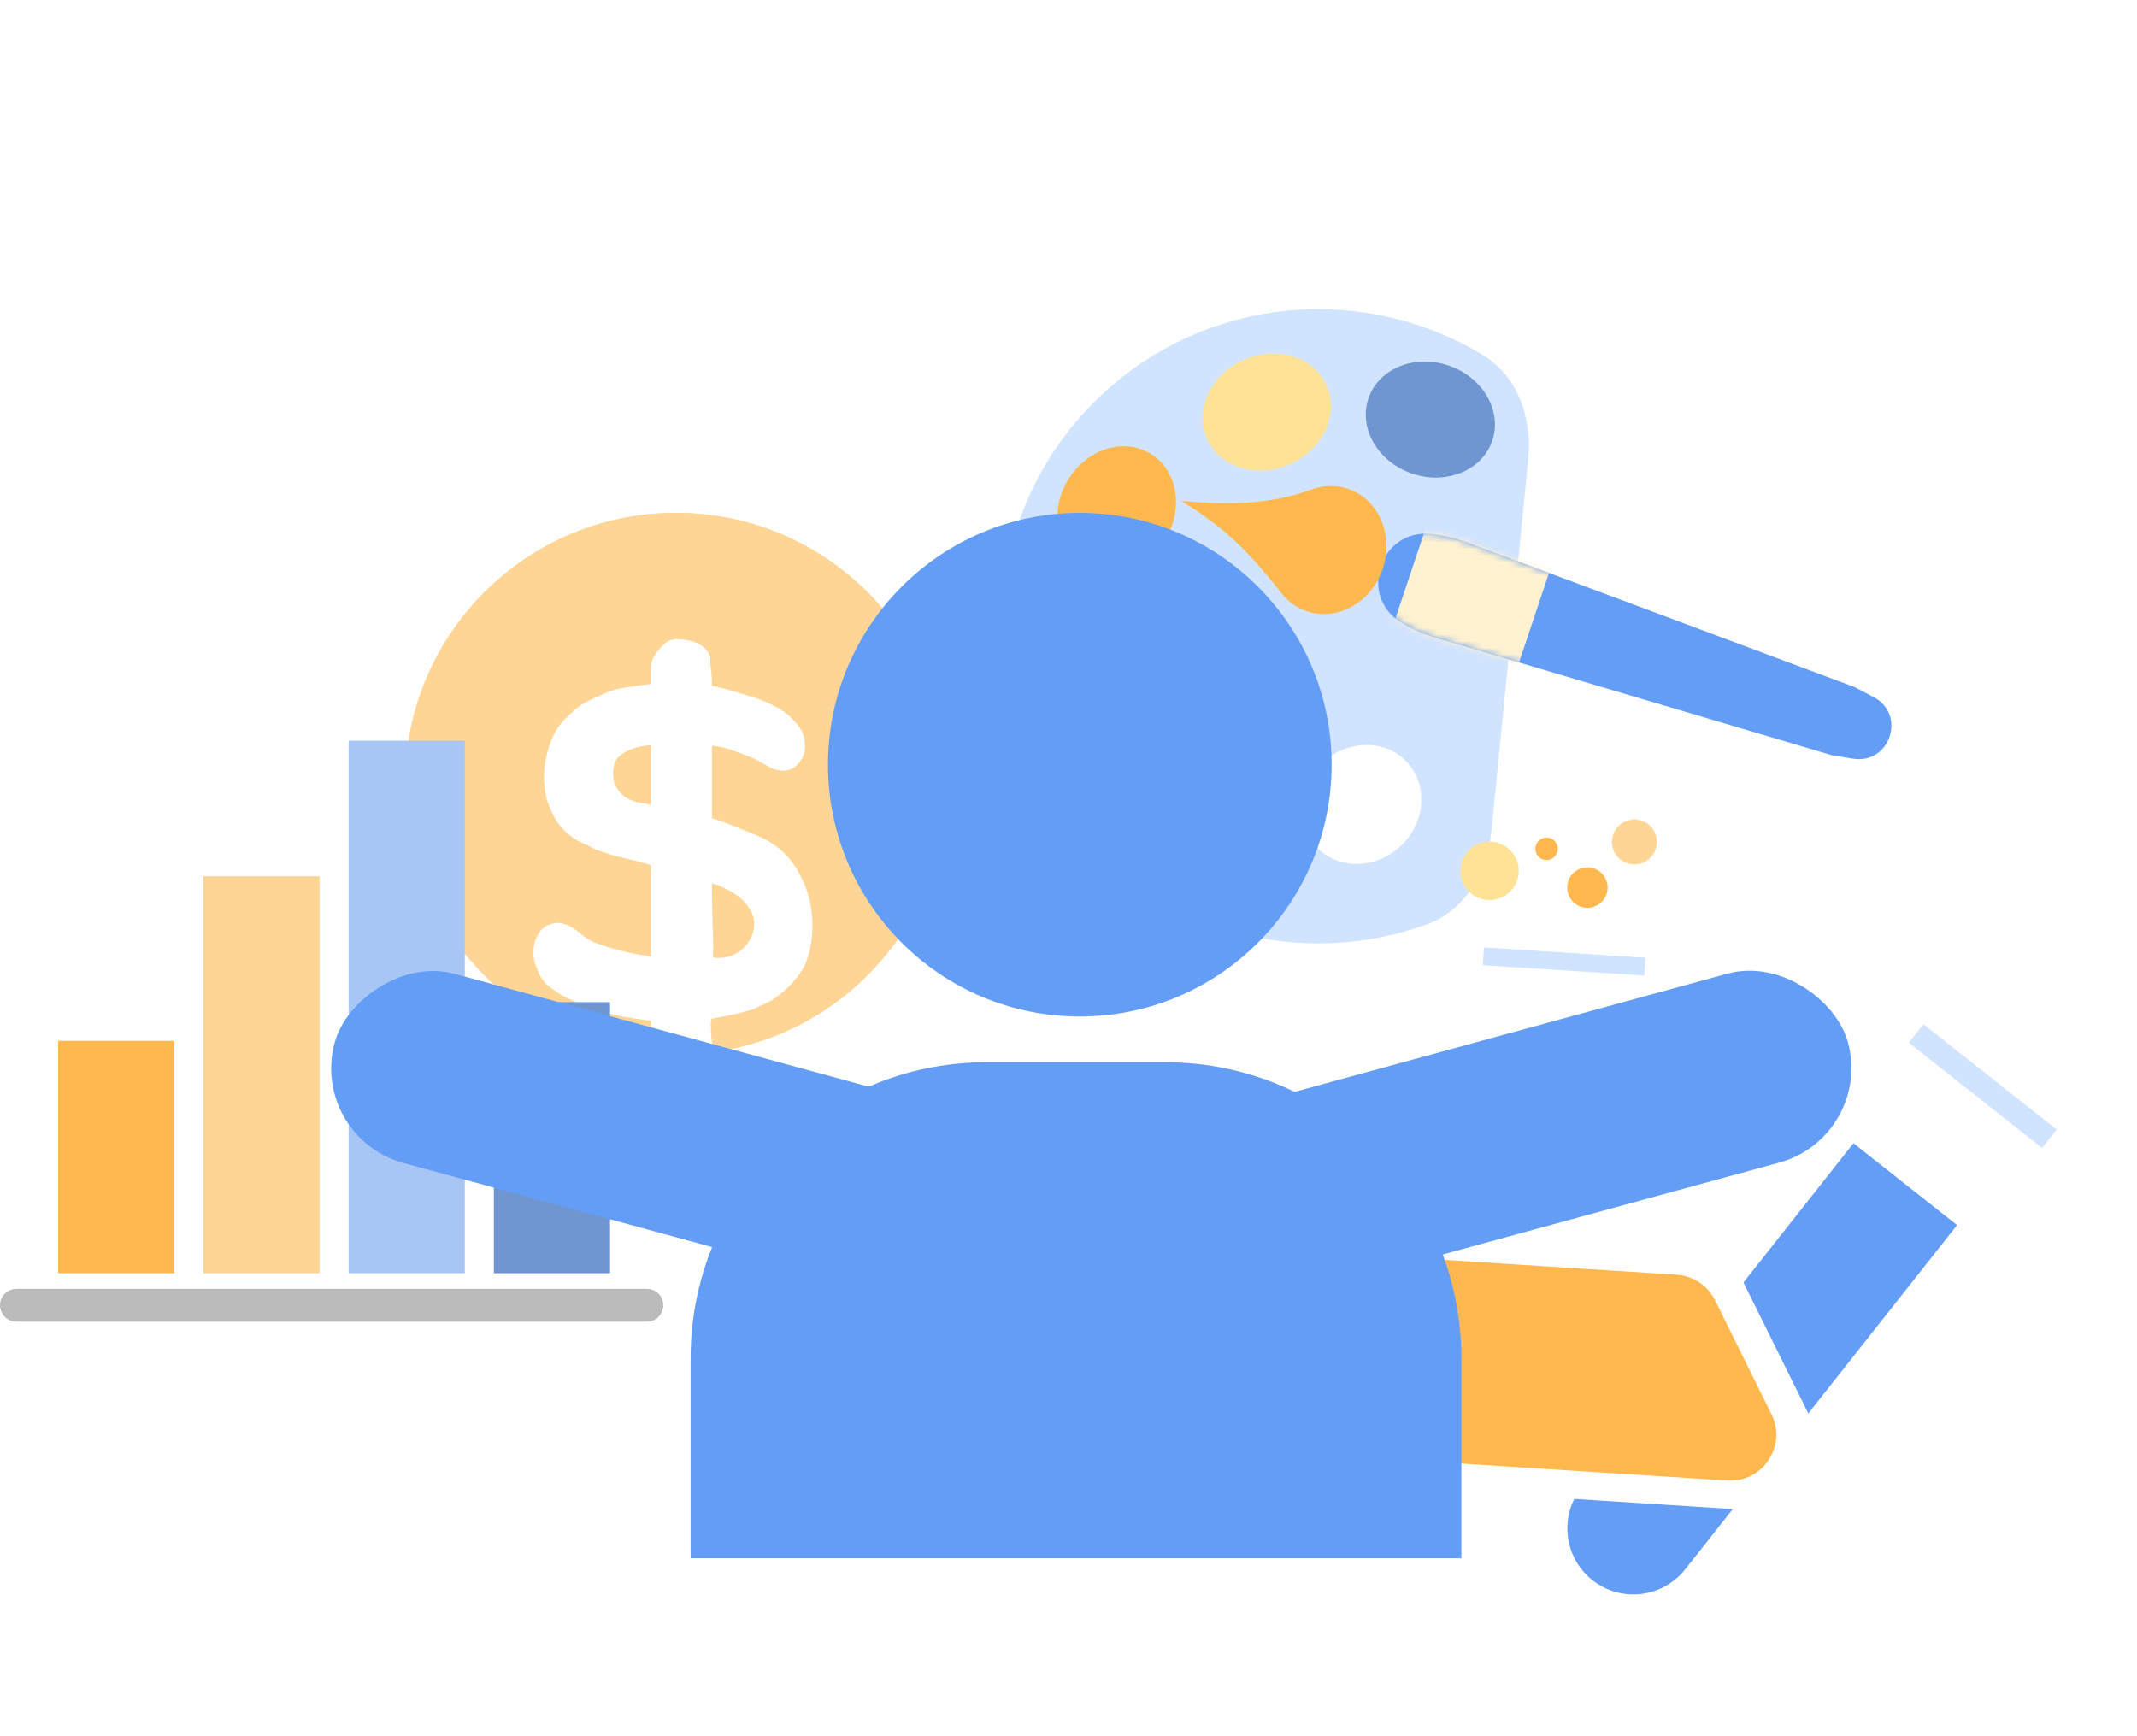 <svg width="325" height="264" viewBox="0 0 325 264" fill="none" xmlns="http://www.w3.org/2000/svg">
<path fill-rule="evenodd" clip-rule="evenodd" d="M232.419 69.81C233.033 63.609 230.853 57.241 225.528 54.006C207.465 43.036 183.622 44.933 167.474 60.113C148.067 78.357 147.125 108.879 165.369 128.286C178.97 142.754 199.395 146.96 216.951 140.604C222.811 138.483 226.197 132.667 226.811 126.466L232.419 69.81ZM213.015 128.674C216.815 125.102 217.234 119.377 213.952 115.886C210.67 112.394 204.929 112.46 201.13 116.031C197.331 119.603 196.912 125.328 200.194 128.82C203.476 132.311 209.216 132.245 213.015 128.674Z" fill="#D0E3FF"/>
<ellipse cx="169.825" cy="77.516" rx="9.952" ry="8.676" transform="rotate(-59.651 169.825 77.516)" fill="#FFB84E"/>
<ellipse cx="192.656" cy="62.681" rx="9.952" ry="8.676" transform="rotate(-24.051 192.656 62.681)" fill="#FFE296"/>
<ellipse cx="217.533" cy="63.81" rx="9.952" ry="8.676" transform="rotate(19.288 217.533 63.81)" fill="#7096D1"/>
<ellipse cx="167.767" cy="104.025" rx="9.952" ry="8.676" transform="rotate(-106.322 167.767 104.025)" fill="#649DF6"/>
<ellipse cx="167.767" cy="104.025" rx="9.952" ry="8.676" transform="rotate(-106.322 167.767 104.025)" fill="#649DF6"/>
<path d="M213.111 94.689C206.484 90.655 209.903 80.436 217.623 81.204V81.204C219.501 81.39 221.347 81.819 223.115 82.48L282.057 104.5L284.959 106.028C289.972 108.669 287.42 116.295 281.828 115.388L278.59 114.862L218.265 96.975C216.456 96.438 214.723 95.67 213.111 94.689V94.689Z" fill="#649DF6"/>
<path fill-rule="evenodd" clip-rule="evenodd" d="M199.565 74.408C193.735 76.539 187.9 76.944 179.645 76.171C186.61 80.518 189.609 83.662 194.463 89.655L194.464 89.651C195.48 91.18 196.945 92.369 198.753 92.974C203.412 94.533 208.585 91.625 210.306 86.479C212.028 81.334 209.647 75.898 204.988 74.339C203.18 73.734 201.294 73.802 199.563 74.412L199.565 74.408Z" fill="#FFB84E"/>
<mask id="mask0_67_375" style="mask-type:alpha" maskUnits="userSpaceOnUse" x="209" y="81" width="79" height="35">
<path d="M213.111 94.689C206.484 90.655 209.903 80.436 217.623 81.204V81.204C219.501 81.39 221.347 81.819 223.115 82.48L282.057 104.5L284.959 106.028C289.972 108.669 287.42 116.295 281.828 115.388L278.59 114.862L218.265 96.975C216.456 96.438 214.723 95.67 213.111 94.689V94.689Z" fill="#649DF6"/>
</mask>
<g mask="url(#mask0_67_375)">
<rect x="211.167" y="97.215" width="21.437" height="19.948" transform="rotate(-71.5 211.167 97.215)" fill="#FFF2D0"/>
</g>
<circle cx="102.802" cy="119.198" r="41.198" fill="#FFD596"/>
<circle cx="102.802" cy="119.198" r="41.198" fill="#FFD596"/>
<path d="M107.709 160.85C107.229 161.544 106.563 162.05 105.709 162.37C104.856 162.69 103.976 162.797 103.069 162.69C102.216 162.584 101.416 162.264 100.669 161.73C99.976 161.25 99.523 160.557 99.309 159.65C99.256 159.544 99.203 159.25 99.149 158.77C99.149 158.29 99.123 157.81 99.069 157.33C99.069 156.797 99.043 156.317 98.989 155.89C98.989 155.464 98.989 155.25 98.989 155.25C97.763 155.09 96.323 154.877 94.669 154.61C93.069 154.29 91.656 153.917 90.429 153.49C89.629 153.17 88.776 152.85 87.869 152.53C87.016 152.157 86.189 151.757 85.389 151.33C84.589 150.85 83.843 150.317 83.149 149.73C82.509 149.09 82.029 148.344 81.709 147.49C81.443 146.85 81.256 146.184 81.149 145.49C81.096 144.744 81.149 144.024 81.309 143.33C81.523 142.637 81.843 142.024 82.269 141.49C82.749 140.957 83.389 140.61 84.189 140.45C84.723 140.29 85.256 140.317 85.789 140.53C86.323 140.69 86.829 140.93 87.309 141.25C87.789 141.57 88.269 141.944 88.749 142.37C89.229 142.744 89.709 143.037 90.189 143.25C91.416 143.73 92.829 144.184 94.429 144.61C96.083 144.984 97.603 145.277 98.989 145.49V131.57C98.029 131.25 96.936 130.957 95.709 130.69C94.536 130.424 93.576 130.184 92.829 129.97C92.136 129.704 91.496 129.49 90.909 129.33C90.376 129.117 89.896 128.877 89.469 128.61C87.123 127.704 85.416 126.29 84.349 124.37C83.816 123.41 83.416 122.45 83.149 121.49C82.883 120.477 82.749 119.357 82.749 118.13C82.749 117.064 82.856 116.077 83.069 115.17C83.283 114.21 83.549 113.33 83.869 112.53C84.509 110.93 85.549 109.544 86.989 108.37C87.629 107.73 88.349 107.197 89.149 106.77C90.003 106.344 90.909 105.917 91.869 105.49C92.776 105.064 93.923 104.744 95.309 104.53C96.696 104.317 97.923 104.157 98.989 104.05C98.989 103.304 98.989 102.53 98.989 101.73C98.989 100.877 99.203 100.157 99.629 99.57C100.269 98.663 100.856 98.023 101.389 97.65C101.923 97.277 102.723 97.144 103.789 97.25C104.749 97.357 105.603 97.597 106.349 97.97C107.096 98.344 107.656 99.01 108.029 99.97C108.029 100.077 108.029 100.37 108.029 100.85C108.083 101.277 108.136 101.757 108.189 102.29C108.243 102.877 108.269 103.544 108.269 104.29C109.976 104.664 111.736 105.144 113.549 105.73C115.416 106.264 117.096 106.957 118.589 107.81C119.763 108.557 120.696 109.41 121.389 110.37C122.136 111.277 122.483 112.424 122.429 113.81C122.376 114.557 122.083 115.277 121.549 115.97C121.016 116.664 120.376 117.064 119.629 117.17C118.776 117.277 117.976 117.144 117.229 116.77C116.483 116.344 115.763 115.944 115.069 115.57C114.163 115.144 113.096 114.717 111.869 114.29C110.696 113.81 109.496 113.517 108.269 113.41V124.45C109.389 124.77 110.563 125.197 111.789 125.73C113.016 126.21 114.083 126.637 114.989 127.01C117.976 128.237 120.163 130.184 121.549 132.85C122.989 135.464 123.656 138.29 123.549 141.33C123.496 143.357 123.096 145.224 122.349 146.93C121.923 147.677 121.443 148.37 120.909 149.01C120.376 149.65 119.789 150.237 119.149 150.77C118.509 151.357 117.816 151.864 117.069 152.29C116.323 152.664 115.496 153.064 114.589 153.49C113.683 153.757 112.669 154.024 111.549 154.29C110.429 154.504 109.336 154.717 108.269 154.93C108.216 154.93 108.163 155.117 108.109 155.49C108.109 155.81 108.109 156.184 108.109 156.61C108.163 157.037 108.189 157.464 108.189 157.89C108.243 158.264 108.269 158.477 108.269 158.53C108.269 159.437 108.083 160.21 107.709 160.85ZM93.309 118.53C93.363 118.957 93.549 119.437 93.869 119.97C94.189 120.45 94.563 120.85 94.989 121.17C95.469 121.49 96.056 121.757 96.749 121.97C97.443 122.13 98.189 122.264 98.989 122.37V113.33C97.229 113.437 95.763 113.89 94.589 114.69C93.469 115.437 93.043 116.717 93.309 118.53ZM114.669 139.97C114.563 139.277 114.296 138.637 113.869 138.05C113.496 137.41 112.989 136.85 112.349 136.37C111.763 135.89 111.096 135.49 110.349 135.17C109.656 134.797 108.963 134.53 108.269 134.37C108.269 136.237 108.296 138.13 108.349 140.05C108.456 141.917 108.483 143.784 108.429 145.65C109.229 145.757 110.029 145.704 110.829 145.49C111.629 145.224 112.323 144.85 112.909 144.37C113.496 143.837 113.949 143.197 114.269 142.45C114.643 141.704 114.776 140.877 114.669 139.97Z" fill="white"/>
<line x1="2.5" y1="198.512" x2="98.377" y2="198.512" stroke="#BBBBBB" stroke-width="5" stroke-linecap="round"/>
<rect x="8.836" y="158.305" width="17.672" height="35.344" fill="#FFB84E"/>
<rect x="30.926" y="133.27" width="17.672" height="60.379" fill="#FFD596"/>
<rect x="53.016" y="112.652" width="17.672" height="80.996" fill="#A8C6F3"/>
<rect x="75.106" y="152.414" width="17.672" height="41.234" fill="#7096D1"/>
<rect x="292.815" y="149.612" width="32.278" height="5.021" rx="2.511" transform="rotate(38.303 292.815 149.612)" fill="white"/>
<path d="M292.517 155.775L312.781 171.78L258.541 240.452C254.121 246.048 246.002 247.001 240.407 242.582V242.582C234.811 238.162 233.857 230.043 238.277 224.447L292.517 155.775Z" fill="white"/>
<path d="M281.875 173.877L297.636 186.326L256.289 238.674C252.852 243.027 246.537 243.768 242.185 240.331V240.331C237.833 236.893 237.091 230.578 240.529 226.226L281.875 173.877Z" fill="#649DF6"/>
<rect x="292.517" y="155.775" width="25.822" height="3.586" transform="rotate(38.303 292.517 155.775)" fill="#D0E3FF"/>
<path fill-rule="evenodd" clip-rule="evenodd" d="M250.234 145.641L225.685 144.073L224.669 159.97L191.442 209.875C187.175 216.283 191.445 224.906 199.128 225.397L265.544 229.641C273.226 230.132 278.559 222.122 275.143 215.224L249.143 162.719L250.234 145.641Z" fill="white"/>
<rect x="225.685" y="144.073" width="24.599" height="2.733" transform="rotate(3.656 225.685 144.073)" fill="#D0E3FF"/>
<rect x="222.581" y="139.082" width="30.749" height="4.783" rx="2.392" transform="rotate(3.656 222.581 139.082)" fill="white"/>
<path fill-rule="evenodd" clip-rule="evenodd" d="M213.457 191.221C210.961 191.062 208.57 192.246 207.184 194.328L196.466 210.426C193.479 214.911 196.468 220.947 201.846 221.291L262.688 225.179C268.065 225.522 271.798 219.916 269.407 215.087L260.825 197.755C259.715 195.514 257.494 194.035 254.998 193.876L213.457 191.221Z" fill="#FFB84E"/>
<circle cx="226.538" cy="132.452" r="4.442" transform="rotate(14.876 226.538 132.452)" fill="#FFE296"/>
<circle cx="248.564" cy="128.052" r="3.417" transform="rotate(14.876 248.564 128.052)" fill="#FFD596"/>
<circle cx="241.418" cy="134.991" r="3.075" transform="rotate(14.876 241.418 134.991)" fill="#FFB84E"/>
<circle cx="235.206" cy="129.099" r="1.708" transform="rotate(14.876 235.206 129.099)" fill="#FFB84E"/>
<g filter="url(#filter0_d_67_375)">
<circle cx="164.219" cy="121.299" r="38.299" fill="#649DF6"/>
<ellipse cx="164.219" cy="108.532" rx="4.642" ry="3.482" fill="#649DF6"/>
<path d="M105.029 211.561C105.029 186.708 125.176 166.561 150.029 166.561H177.248C202.101 166.561 222.248 186.708 222.248 211.561V241.999H105.029V211.561Z" fill="#649DF6"/>
<rect x="167.52" y="179.081" width="113.602" height="29.795" rx="14.897" transform="rotate(-15.274 167.52 179.081)" fill="#649DF6"/>
<rect width="113.602" height="29.795" rx="14.897" transform="matrix(-0.965 -0.263 -0.263 0.965 164.438 179.081)" fill="#649DF6"/>
</g>
<defs>
<filter id="filter0_d_67_375" x="40.395" y="68" width="251.169" height="178.999" filterUnits="userSpaceOnUse" color-interpolation-filters="sRGB">
<feFlood flood-opacity="0" result="BackgroundImageFix"/>
<feColorMatrix in="SourceAlpha" type="matrix" values="0 0 0 0 0 0 0 0 0 0 0 0 0 0 0 0 0 0 127 0" result="hardAlpha"/>
<feOffset dy="-5"/>
<feGaussianBlur stdDeviation="5"/>
<feComposite in2="hardAlpha" operator="out"/>
<feColorMatrix type="matrix" values="0 0 0 0 1 0 0 0 0 1 0 0 0 0 1 0 0 0 0.5 0"/>
<feBlend mode="normal" in2="BackgroundImageFix" result="effect1_dropShadow_67_375"/>
<feBlend mode="normal" in="SourceGraphic" in2="effect1_dropShadow_67_375" result="shape"/>
</filter>
</defs>
</svg>

